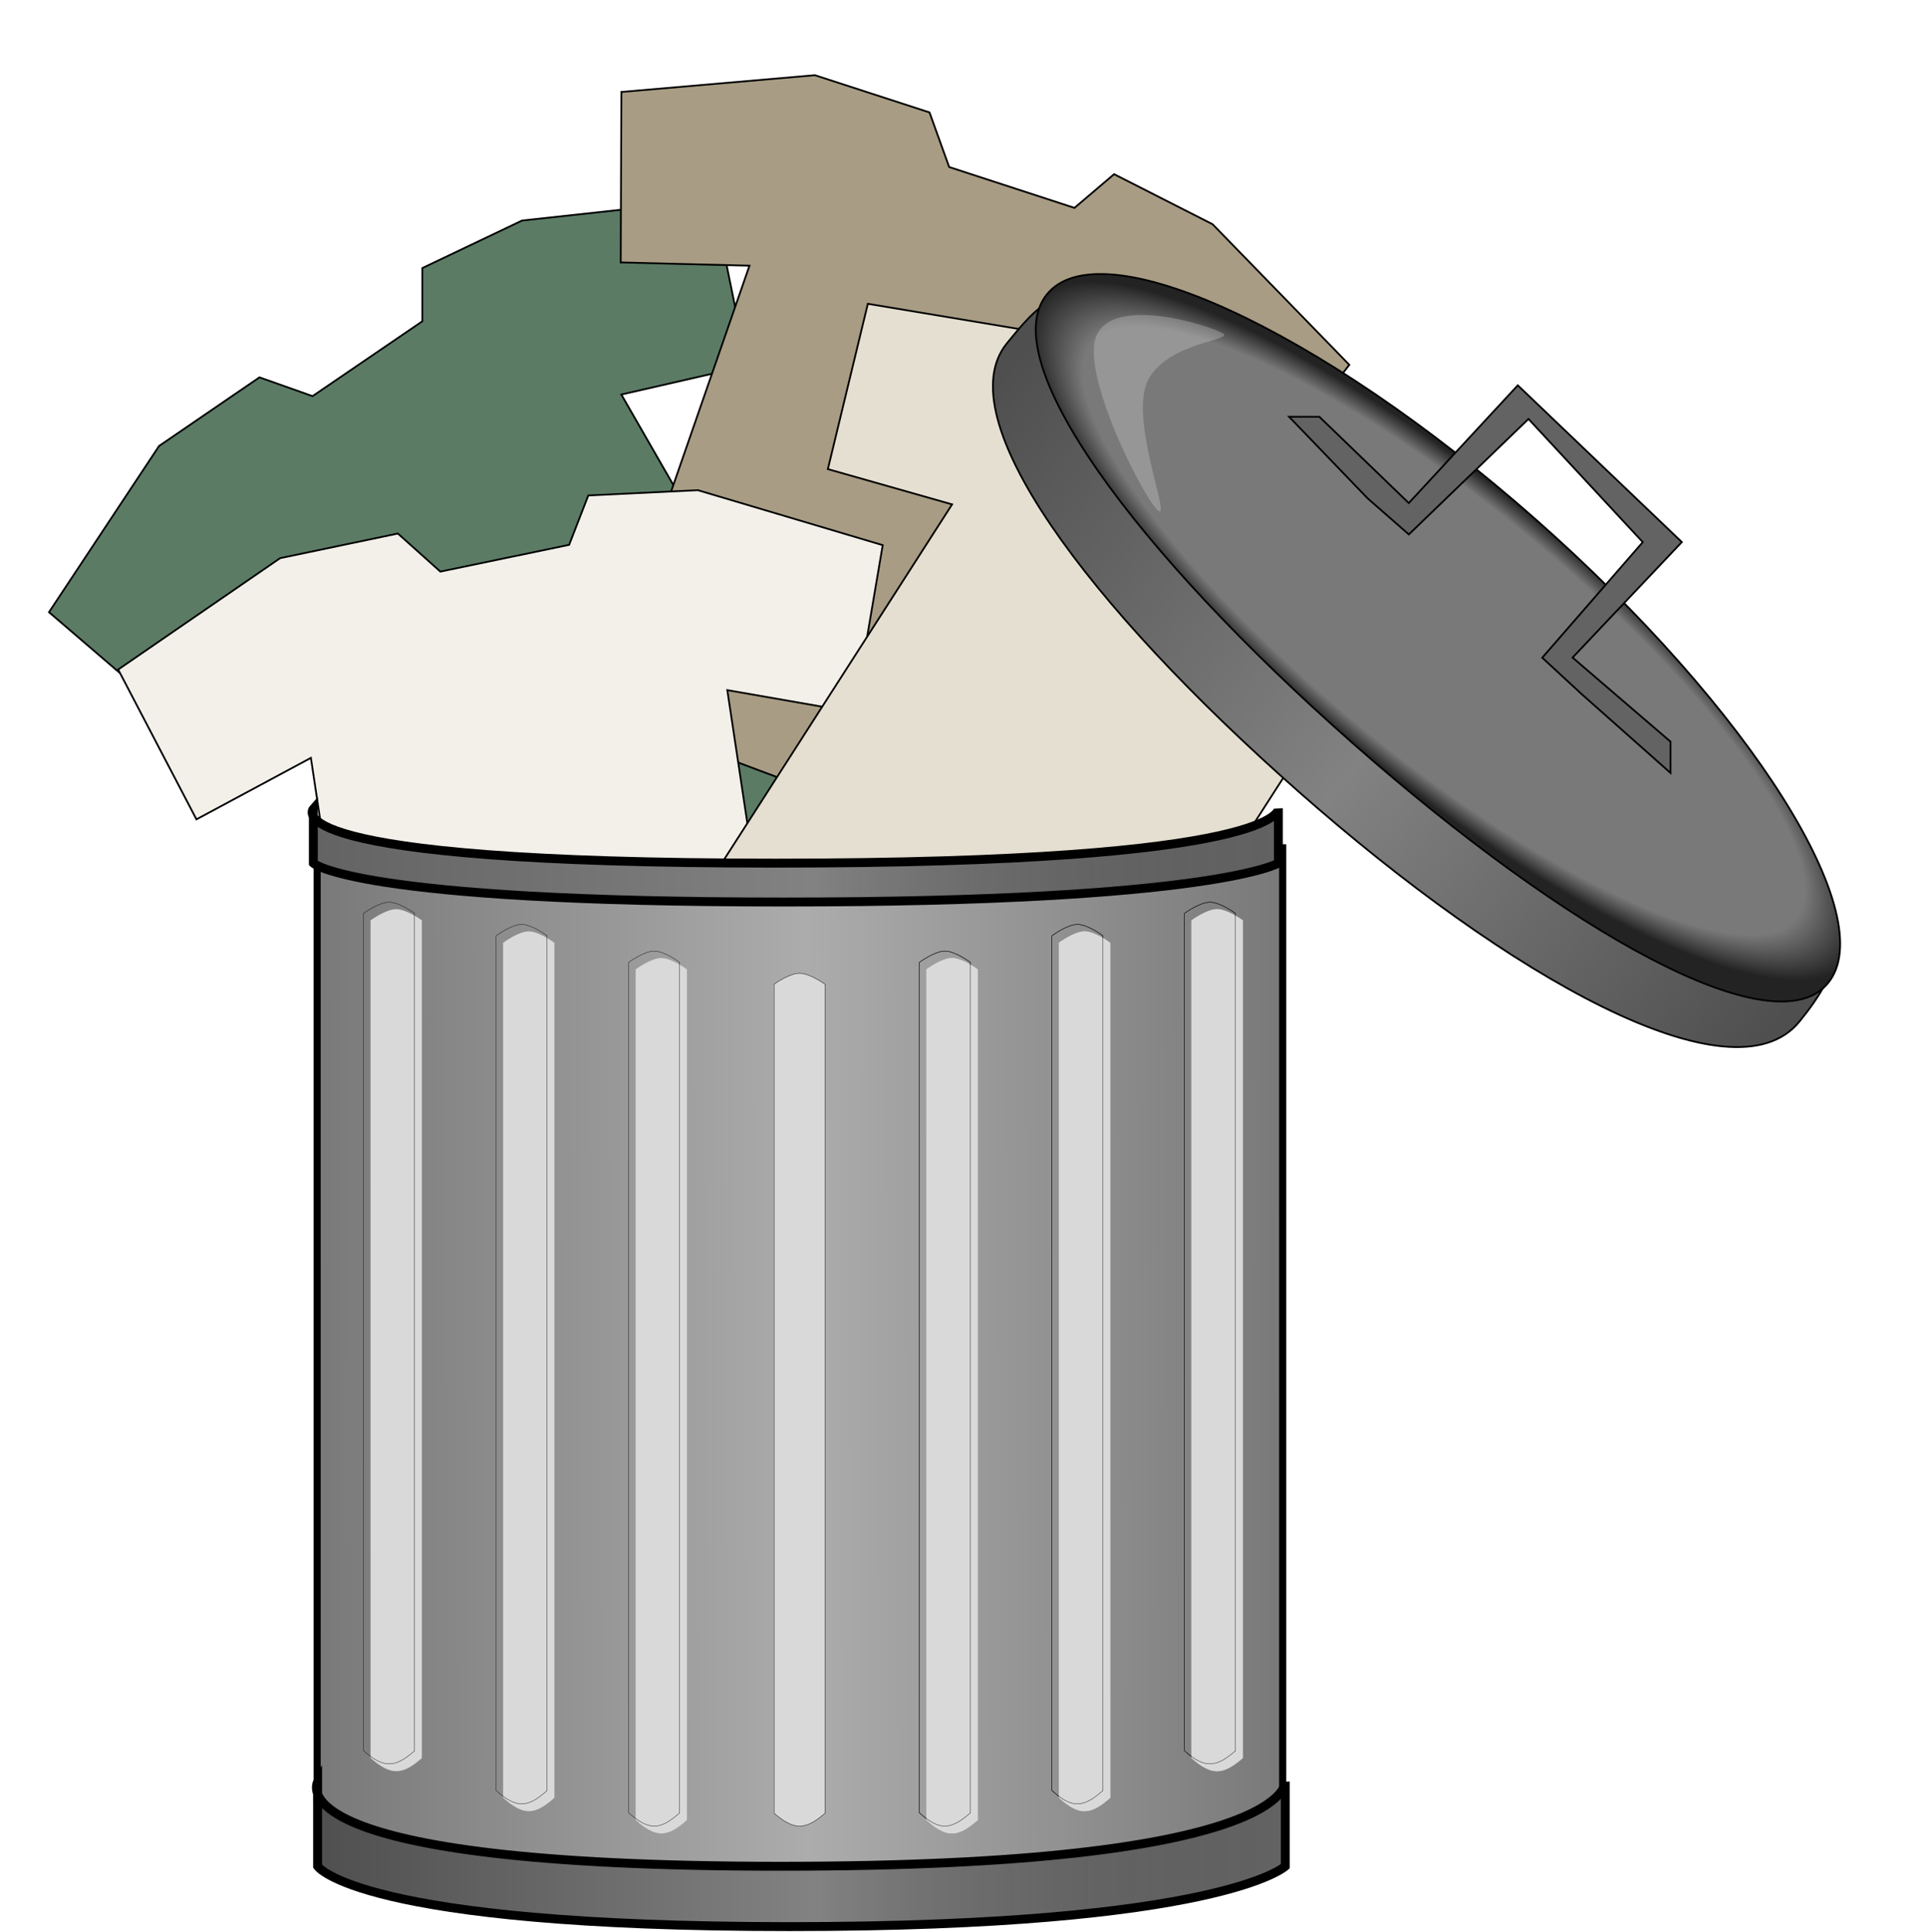 <svg width="1080" height="1083" viewBox="0 0 1080 1083" fill="none" xmlns="http://www.w3.org/2000/svg">
<path d="M399.763 111.941L418.721 205.022L348.902 221.011L348.229 221.165L348.577 221.77L478.612 447.994L275.814 573.953L145.779 347.728L145.431 347.123L144.981 347.666L98.351 404.007L27.459 343.179L89.165 249.996L145.417 211.533L174.938 221.986L175.167 222.067L175.372 221.928L236.477 180.257L236.702 180.103L236.702 179.827L236.702 150.265L292.589 123.64L399.763 111.941Z" fill="#5B7B65" stroke="black"/>
<path d="M756.221 204.504L698.945 278.723L642.818 232.701L642.272 232.254L642.043 232.915L556.033 480.82L333.807 397.509L419.817 149.605L420.047 148.943L419.352 148.925L347.88 147.114L348.246 51.557L456.698 42.154L520.959 63.028L531.88 93.392L531.965 93.63L532.202 93.707L601.93 116.454L602.19 116.539L602.396 116.363L624.399 97.637L679.617 125.716L756.221 204.504Z" fill="#A89C84" stroke="black"/>
<path d="M494.717 305.598L478.81 399.302L408.315 386.989L407.626 386.869L407.73 387.563L446.94 647.928L213.55 685.906L174.341 425.541L174.236 424.847L173.615 425.181L110.107 459.301L66.24 375.322L156.995 312.888L222.995 299.086L246.611 320.255L246.796 320.421L247.042 320.37L318.705 305.478L318.974 305.422L319.074 305.165L329.709 277.75L391.11 274.784L494.717 305.598Z" fill="#F2F0E9" stroke="black"/>
<path d="M847.145 420.527L774.416 478.291L730.546 419.61L730.124 419.046L729.748 419.632L589.035 638.843L392.522 502.541L533.234 283.33L533.611 282.744L532.947 282.555L463.974 262.97L486.382 170.301L593.836 188.219L651.408 224.513L655.002 256.716L655.03 256.966L655.238 257.097L717.68 296.569L717.909 296.714L718.149 296.596L743.833 283.903L790.963 324.937L847.145 420.527Z" fill="#E5DFD1" stroke="black"/>
<path d="M177.733 473.272C177.733 473.272 155.595 503.099 437.239 503.099C718.883 503.099 718.883 473.272 718.883 473.272V1010.16C718.883 1010.16 696.745 1053.65 437.239 1053.65C177.733 1053.65 177.733 1010.16 177.733 1010.16V741.714V473.272Z" fill="#979797"/>
<path d="M177.733 473.272C177.733 473.272 155.595 503.099 437.239 503.099C718.883 503.099 718.883 473.272 718.883 473.272V1010.16C718.883 1010.16 696.745 1053.65 437.239 1053.65C177.733 1053.65 177.733 1010.16 177.733 1010.16V741.714V473.272Z" fill="url(#paint0_linear_4_64)" fill-opacity="0.2"/>
<path d="M177.733 473.272C177.733 473.272 155.595 503.099 437.239 503.099C718.883 503.099 718.883 473.272 718.883 473.272V1010.16C718.883 1010.16 696.745 1053.65 437.239 1053.65C177.733 1053.65 177.733 1010.16 177.733 1010.16V741.714V473.272Z" fill="#979797"/>
<path d="M177.733 473.272C177.733 473.272 155.595 503.099 437.239 503.099C718.883 503.099 718.883 473.272 718.883 473.272V1010.16C718.883 1010.16 696.745 1053.65 437.239 1053.65C177.733 1053.65 177.733 1010.16 177.733 1010.16V741.714V473.272Z" fill="url(#paint1_linear_4_64)" fill-opacity="0.2"/>
<path d="M177.733 473.272V741.714V1010.16C177.733 1010.16 177.733 1053.65 437.239 1053.65C696.745 1053.65 718.883 1010.16 718.883 1010.16V473.272C718.883 473.272 718.883 503.099 437.239 503.099C155.595 503.099 177.733 473.272 177.733 473.272Z" stroke="black" stroke-width="4"/>
<path d="M178.006 998.854C178.006 998.854 150.958 1046.18 437.586 1046.18C724.215 1046.18 720.347 998.854 720.347 998.854V1046.18C720.347 1046.18 684.403 1080 442.379 1080C200.355 1080 178.006 1046.18 178.006 1046.18V998.854Z" fill="#636363"/>
<path d="M178.006 998.854C178.006 998.854 150.958 1046.18 437.586 1046.18C724.215 1046.18 720.347 998.854 720.347 998.854V1046.18C720.347 1046.18 684.403 1080 442.379 1080C200.355 1080 178.006 1046.18 178.006 1046.18V998.854Z" fill="url(#paint2_linear_4_64)" fill-opacity="0.2"/>
<path d="M178.006 998.854C178.006 998.854 150.958 1046.18 437.586 1046.18C724.215 1046.18 720.347 998.854 720.347 998.854V1046.18C720.347 1046.18 684.403 1080 442.379 1080C200.355 1080 178.006 1046.18 178.006 1046.18V998.854Z" fill="#636363"/>
<path d="M178.006 998.854C178.006 998.854 150.958 1046.18 437.586 1046.18C724.215 1046.18 720.347 998.854 720.347 998.854V1046.18C720.347 1046.18 684.403 1080 442.379 1080C200.355 1080 178.006 1046.18 178.006 1046.18V998.854Z" fill="url(#paint3_linear_4_64)" fill-opacity="0.2"/>
<path d="M178.006 998.854V1046.18C178.006 1046.18 200.355 1080 442.379 1080C684.403 1080 720.347 1046.18 720.347 1046.18V998.854C720.347 998.854 724.215 1046.18 437.586 1046.18C150.958 1046.18 178.006 998.854 178.006 998.854Z" stroke="black" stroke-width="5"/>
<path d="M175.608 453.345C175.608 453.345 148.633 483.853 434.487 483.853C720.342 483.853 716.484 453.345 716.484 453.345V483.853C716.484 483.853 680.637 505.654 439.267 505.654C197.897 505.654 175.608 483.853 175.608 483.853V453.345Z" fill="#636363"/>
<path d="M175.608 453.345C175.608 453.345 148.633 483.853 434.487 483.853C720.342 483.853 716.484 453.345 716.484 453.345V483.853C716.484 483.853 680.637 505.654 439.267 505.654C197.897 505.654 175.608 483.853 175.608 483.853V453.345Z" fill="url(#paint4_linear_4_64)" fill-opacity="0.2"/>
<path d="M175.608 453.345C175.608 453.345 148.633 483.853 434.487 483.853C720.342 483.853 716.484 453.345 716.484 453.345V483.853C716.484 483.853 680.637 505.654 439.267 505.654C197.897 505.654 175.608 483.853 175.608 483.853V453.345Z" fill="#636363"/>
<path d="M175.608 453.345C175.608 453.345 148.633 483.853 434.487 483.853C720.342 483.853 716.484 453.345 716.484 453.345V483.853C716.484 483.853 680.637 505.654 439.267 505.654C197.897 505.654 175.608 483.853 175.608 483.853V453.345Z" fill="url(#paint5_linear_4_64)" fill-opacity="0.2"/>
<path d="M175.608 453.345V483.853C175.608 483.853 197.897 505.654 439.267 505.654C680.637 505.654 716.484 483.853 716.484 483.853V453.345C716.484 453.345 720.342 483.853 434.487 483.853C148.633 483.853 175.608 453.345 175.608 453.345Z" stroke="black" stroke-width="5"/>
<path d="M1008.45 572.723C999.137 584.127 984.395 588.358 965.554 586.587C946.711 584.815 923.853 577.043 898.45 564.553C847.651 539.577 786.802 495.798 727.787 443.744C668.77 391.689 619.396 339.168 589.043 294.46C573.864 272.102 563.463 251.729 558.977 234.365C554.49 217.003 555.936 202.738 564.318 192.469C564.51 192.234 564.701 192 564.891 191.767C573.202 181.582 580.59 172.527 590.494 167.64C600.585 162.66 613.364 161.978 632.523 169.11C651.696 176.247 677.203 191.191 712.696 217.389C748.183 243.582 793.626 281.007 852.665 333.081C896.404 371.661 931.058 402.227 957.677 427.313C984.3 452.403 1002.86 471.987 1014.42 488.601C1025.99 505.211 1030.52 518.794 1029.19 531.901C1027.86 545.027 1020.64 557.786 1008.45 572.723Z" fill="#636363"/>
<path d="M1008.45 572.723C999.137 584.127 984.395 588.358 965.554 586.587C946.711 584.815 923.853 577.043 898.45 564.553C847.651 539.577 786.802 495.798 727.787 443.744C668.77 391.689 619.396 339.168 589.043 294.46C573.864 272.102 563.463 251.729 558.977 234.365C554.49 217.003 555.936 202.738 564.318 192.469C564.51 192.234 564.701 192 564.891 191.767C573.202 181.582 580.59 172.527 590.494 167.64C600.585 162.66 613.364 161.978 632.523 169.11C651.696 176.247 677.203 191.191 712.696 217.389C748.183 243.582 793.626 281.007 852.665 333.081C896.404 371.661 931.058 402.227 957.677 427.313C984.3 452.403 1002.86 471.987 1014.42 488.601C1025.99 505.211 1030.52 518.794 1029.19 531.901C1027.86 545.027 1020.64 557.786 1008.45 572.723Z" fill="url(#paint6_linear_4_64)" fill-opacity="0.2"/>
<path d="M1008.45 572.723C999.137 584.127 984.395 588.358 965.554 586.587C946.711 584.815 923.853 577.043 898.45 564.553C847.651 539.577 786.802 495.798 727.787 443.744C668.77 391.689 619.396 339.168 589.043 294.46C573.864 272.102 563.463 251.729 558.977 234.365C554.49 217.003 555.936 202.738 564.318 192.469C564.51 192.234 564.701 192 564.891 191.767C573.202 181.582 580.59 172.527 590.494 167.64C600.585 162.66 613.364 161.978 632.523 169.11C651.696 176.247 677.203 191.191 712.696 217.389C748.183 243.582 793.626 281.007 852.665 333.081C896.404 371.661 931.058 402.227 957.677 427.313C984.3 452.403 1002.86 471.987 1014.42 488.601C1025.99 505.211 1030.52 518.794 1029.19 531.901C1027.86 545.027 1020.64 557.786 1008.45 572.723Z" stroke="black"/>
<path d="M1024.59 551.025C1017.15 560.137 1004.43 563.075 987.464 560.563C970.514 558.054 949.457 550.116 925.53 537.661C877.685 512.753 818.488 469.843 757.958 416.454C697.429 363.065 647.062 309.337 615.632 264.32C599.915 241.808 588.952 221.503 583.811 204.528C578.666 187.54 579.384 174.013 586.821 164.901C594.266 155.781 607.435 152.317 625.057 154.031C642.663 155.743 664.593 162.616 689.387 174.003C738.971 196.773 799.906 237.544 860.426 290.925C920.947 344.306 969.565 400.165 999.25 447.312C1014.09 470.889 1024.19 492.261 1028.68 510.039C1033.18 527.834 1032.03 541.905 1024.59 551.025Z" fill="url(#paint7_radial_4_64)"/>
<path d="M1024.59 551.025C1017.15 560.137 1004.43 563.075 987.464 560.563C970.514 558.054 949.457 550.116 925.53 537.661C877.685 512.753 818.488 469.843 757.958 416.454C697.429 363.065 647.062 309.337 615.632 264.32C599.915 241.808 588.952 221.503 583.811 204.528C578.666 187.54 579.384 174.013 586.821 164.901C594.266 155.781 607.435 152.317 625.057 154.031C642.663 155.743 664.593 162.616 689.387 174.003C738.971 196.773 799.906 237.544 860.426 290.925C920.947 344.306 969.565 400.165 999.25 447.312C1014.09 470.889 1024.19 492.261 1028.68 510.039C1033.18 527.834 1032.03 541.905 1024.59 551.025Z" fill="black" fill-opacity="0.2"/>
<path d="M1024.59 551.025C1017.15 560.137 1004.43 563.075 987.464 560.563C970.514 558.054 949.457 550.116 925.53 537.661C877.685 512.753 818.488 469.843 757.958 416.454C697.429 363.065 647.062 309.337 615.632 264.32C599.915 241.808 588.952 221.503 583.811 204.528C578.666 187.54 579.384 174.013 586.821 164.901C594.266 155.781 607.435 152.317 625.057 154.031C642.663 155.743 664.593 162.616 689.387 174.003C738.971 196.773 799.906 237.544 860.426 290.925C920.947 344.306 969.565 400.165 999.25 447.312C1014.09 470.889 1024.19 492.261 1028.68 510.039C1033.18 527.834 1032.03 541.905 1024.59 551.025Z" stroke="black"/>
<g filter="url(#filter0_i_4_64)">
<path d="M692.524 511.932C692.524 511.932 683.999 505.654 678.146 505.654C672.294 505.654 663.769 511.932 663.769 511.932V981.512C675 991.44 681.293 991.258 692.524 981.512V511.932Z" fill="#D9D9D9"/>
</g>
<path d="M663.869 511.983V981.467C669.465 986.408 673.813 988.812 678.146 988.79C682.479 988.767 686.828 986.317 692.424 981.466V511.983L692.368 511.942C692.305 511.897 692.211 511.83 692.089 511.744C691.845 511.573 691.49 511.328 691.045 511.034C690.156 510.447 688.91 509.664 687.482 508.881C684.62 507.312 681.045 505.754 678.146 505.754C675.248 505.754 671.673 507.312 668.811 508.881C667.382 509.664 666.136 510.447 665.247 511.034C664.803 511.328 664.448 511.573 664.204 511.744C664.082 511.83 663.988 511.897 663.924 511.942L663.869 511.983Z" stroke="black" stroke-width="0.2"/>
<g filter="url(#filter1_i_4_64)">
<path d="M618.239 524.516C618.239 524.516 609.714 518.109 603.862 518.109C598.009 518.109 589.484 524.516 589.484 524.516V1003.78C600.715 1013.91 607.008 1013.72 618.239 1003.78V524.516Z" fill="#D9D9D9"/>
</g>
<path d="M589.584 524.566V1003.73C595.18 1008.78 599.528 1011.23 603.861 1011.21C608.194 1011.18 612.542 1008.68 618.139 1003.73V524.566L618.083 524.524C618.019 524.478 617.925 524.409 617.803 524.322C617.559 524.147 617.204 523.897 616.76 523.598C615.871 522.998 614.625 522.199 613.196 521.399C610.334 519.798 606.76 518.209 603.862 518.209C600.963 518.209 597.389 519.798 594.527 521.399C593.098 522.199 591.852 522.998 590.963 523.598C590.519 523.897 590.164 524.147 589.92 524.322C589.798 524.409 589.704 524.478 589.64 524.524L589.584 524.566Z" stroke="black" stroke-width="0.2"/>
<g filter="url(#filter2_i_4_64)">
<path d="M543.955 539.429C543.955 539.429 535.43 533.054 529.577 533.054C523.724 533.054 515.199 539.429 515.199 539.429V1016.27C526.43 1026.35 532.724 1026.17 543.955 1016.27V539.429Z" fill="#D9D9D9"/>
</g>
<path d="M515.299 539.479V1016.23C520.896 1021.24 525.244 1023.69 529.577 1023.66C533.91 1023.64 538.258 1021.15 543.855 1016.23V539.479L543.799 539.438C543.735 539.392 543.641 539.323 543.519 539.236C543.275 539.063 542.92 538.814 542.476 538.516C541.586 537.919 540.34 537.124 538.912 536.329C536.05 534.735 532.475 533.154 529.577 533.154C526.679 533.154 523.104 534.735 520.242 536.329C518.814 537.124 517.568 537.919 516.679 538.516C516.234 538.814 515.879 539.063 515.635 539.236C515.513 539.323 515.419 539.392 515.356 539.438L515.299 539.479Z" stroke="black" stroke-width="0.2"/>
<g filter="url(#filter3_ii_4_64)">
<path d="M433.726 551.722C433.726 551.722 442.251 545.509 448.104 545.509C453.956 545.509 462.481 551.722 462.481 551.722V1016.46C451.25 1026.29 444.957 1026.11 433.726 1016.46V551.722Z" fill="#D9D9D9"/>
</g>
<path d="M462.381 551.773V1016.42C456.786 1021.31 452.438 1023.68 448.104 1023.66C443.77 1023.64 439.422 1021.22 433.826 1016.41V551.773L433.881 551.733C433.945 551.688 434.039 551.621 434.161 551.537C434.405 551.367 434.76 551.125 435.204 550.835C436.093 550.253 437.339 549.478 438.768 548.703C441.63 547.15 445.205 545.609 448.104 545.609C451.003 545.609 454.577 547.15 457.439 548.703C458.868 549.478 460.114 550.253 461.003 550.835C461.448 551.125 461.803 551.367 462.046 551.537C462.168 551.621 462.263 551.688 462.326 551.733L462.381 551.773Z" stroke="black" stroke-width="0.2"/>
<g filter="url(#filter4_i_4_64)">
<path d="M692.524 511.932C692.524 511.932 683.999 505.654 678.146 505.654C672.294 505.654 663.769 511.932 663.769 511.932V981.512C675 991.44 681.293 991.258 692.524 981.512V511.932Z" fill="#D9D9D9"/>
</g>
<path d="M663.869 511.983V981.467C669.465 986.408 673.813 988.812 678.146 988.79C682.479 988.767 686.828 986.317 692.424 981.466V511.983L692.368 511.942C692.305 511.897 692.211 511.83 692.089 511.744C691.845 511.573 691.49 511.328 691.045 511.034C690.156 510.447 688.91 509.664 687.482 508.881C684.62 507.312 681.045 505.754 678.146 505.754C675.248 505.754 671.673 507.312 668.811 508.881C667.382 509.664 666.136 510.447 665.247 511.034C664.803 511.328 664.448 511.573 664.204 511.744C664.082 511.83 663.988 511.897 663.924 511.942L663.869 511.983Z" stroke="black" stroke-width="0.2"/>
<g filter="url(#filter5_i_4_64)">
<path d="M618.239 524.516C618.239 524.516 609.714 518.109 603.862 518.109C598.009 518.109 589.484 524.516 589.484 524.516V1003.78C600.715 1013.91 607.008 1013.72 618.239 1003.78V524.516Z" fill="#D9D9D9"/>
</g>
<path d="M589.584 524.566V1003.73C595.18 1008.78 599.528 1011.23 603.861 1011.21C608.194 1011.18 612.542 1008.68 618.139 1003.73V524.566L618.083 524.524C618.019 524.478 617.925 524.409 617.803 524.322C617.559 524.147 617.204 523.897 616.76 523.598C615.871 522.998 614.625 522.199 613.196 521.399C610.334 519.798 606.76 518.209 603.862 518.209C600.963 518.209 597.389 519.798 594.527 521.399C593.098 522.199 591.852 522.998 590.963 523.598C590.519 523.897 590.164 524.147 589.92 524.322C589.798 524.409 589.704 524.478 589.64 524.524L589.584 524.566Z" stroke="black" stroke-width="0.2"/>
<g filter="url(#filter6_i_4_64)">
<path d="M543.955 539.429C543.955 539.429 535.43 533.054 529.577 533.054C523.724 533.054 515.199 539.429 515.199 539.429V1016.27C526.43 1026.35 532.724 1026.17 543.955 1016.27V539.429Z" fill="#D9D9D9"/>
</g>
<path d="M515.299 539.479V1016.23C520.896 1021.24 525.244 1023.69 529.577 1023.66C533.91 1023.64 538.258 1021.15 543.855 1016.23V539.479L543.799 539.438C543.735 539.392 543.641 539.323 543.519 539.236C543.275 539.063 542.92 538.814 542.476 538.516C541.586 537.919 540.34 537.124 538.912 536.329C536.05 534.735 532.475 533.154 529.577 533.154C526.679 533.154 523.104 534.735 520.242 536.329C518.814 537.124 517.568 537.919 516.679 538.516C516.234 538.814 515.879 539.063 515.635 539.236C515.513 539.323 515.419 539.392 515.356 539.438L515.299 539.479Z" stroke="black" stroke-width="0.2"/>
<g filter="url(#filter7_i_4_64)">
<path d="M203.683 511.932C203.683 511.932 212.208 505.654 218.061 505.654C223.914 505.654 232.439 511.932 232.439 511.932V981.512C221.208 991.44 214.914 991.258 203.683 981.512V511.932Z" fill="#D9D9D9"/>
</g>
<path d="M232.339 511.983V981.467C226.743 986.408 222.395 988.812 218.062 988.79C213.728 988.767 209.38 986.317 203.783 981.466V511.983L203.839 511.942C203.903 511.897 203.997 511.83 204.119 511.744C204.363 511.573 204.718 511.328 205.162 511.034C206.051 510.447 207.297 509.664 208.726 508.881C211.588 507.312 215.162 505.754 218.061 505.754C220.96 505.754 224.535 507.312 227.397 508.881C228.825 509.664 230.071 510.447 230.96 511.034C231.405 511.328 231.76 511.573 232.004 511.744C232.126 511.83 232.22 511.897 232.283 511.942L232.339 511.983Z" stroke="black" stroke-width="0.2"/>
<g filter="url(#filter8_i_4_64)">
<path d="M277.968 524.516C277.968 524.516 286.493 518.109 292.346 518.109C298.198 518.109 306.723 524.516 306.723 524.516V1003.78C295.492 1013.91 289.199 1013.72 277.968 1003.78V524.516Z" fill="#D9D9D9"/>
</g>
<path d="M306.623 524.566V1003.73C301.027 1008.78 296.679 1011.23 292.346 1011.21C288.013 1011.18 283.665 1008.68 278.068 1003.73V524.566L278.124 524.524C278.188 524.478 278.282 524.409 278.404 524.322C278.648 524.147 279.003 523.897 279.447 523.598C280.336 522.998 281.583 522.199 283.011 521.399C285.873 519.798 289.448 518.209 292.346 518.209C295.244 518.209 298.818 519.798 301.68 521.399C303.109 522.199 304.355 522.998 305.244 523.598C305.688 523.897 306.043 524.147 306.287 524.322C306.409 524.409 306.503 524.478 306.567 524.524L306.623 524.566Z" stroke="black" stroke-width="0.2"/>
<g filter="url(#filter9_i_4_64)">
<path d="M352.253 539.429C352.253 539.429 360.778 533.054 366.63 533.054C372.483 533.054 381.008 539.429 381.008 539.429V1016.27C369.777 1026.35 363.484 1026.17 352.253 1016.27V539.429Z" fill="#D9D9D9"/>
</g>
<path d="M380.908 539.479V1016.23C375.312 1021.24 370.964 1023.69 366.631 1023.66C362.298 1023.64 357.949 1021.15 352.353 1016.23V539.479L352.409 539.438C352.472 539.392 352.567 539.323 352.688 539.236C352.932 539.063 353.287 538.814 353.732 538.516C354.621 537.919 355.867 537.124 357.295 536.329C360.158 534.735 363.732 533.154 366.63 533.154C369.529 533.154 373.103 534.735 375.965 536.329C377.394 537.124 378.64 537.919 379.529 538.516C379.973 538.814 380.328 539.063 380.572 539.236C380.694 539.323 380.788 539.392 380.852 539.438L380.908 539.479Z" stroke="black" stroke-width="0.2"/>
<g filter="url(#filter10_ii_4_64)">
<path d="M433.726 551.722C433.726 551.722 442.251 545.509 448.104 545.509C453.956 545.509 462.481 551.722 462.481 551.722V1016.46C451.25 1026.29 444.957 1026.11 433.726 1016.46V551.722Z" fill="#D9D9D9"/>
</g>
<path d="M462.381 551.773V1016.42C456.786 1021.31 452.438 1023.68 448.104 1023.66C443.77 1023.64 439.422 1021.22 433.826 1016.41V551.773L433.881 551.733C433.945 551.688 434.039 551.621 434.161 551.537C434.405 551.367 434.76 551.125 435.204 550.835C436.093 550.253 437.339 549.478 438.768 548.703C441.63 547.15 445.205 545.609 448.104 545.609C451.003 545.609 454.577 547.15 457.439 548.703C458.868 549.478 460.114 550.253 461.003 550.835C461.448 551.125 461.803 551.367 462.046 551.537C462.168 551.621 462.263 551.688 462.326 551.733L462.381 551.773Z" stroke="black" stroke-width="0.2"/>
<path d="M739.584 233.773L739.442 233.636L739.249 233.636L723.673 233.636L722.494 233.636L723.329 234.504L766.463 279.341L766.478 279.356L766.494 279.37L789.259 299.298L789.591 299.589L789.908 299.283L856.652 234.859L920.698 303.9L864.691 368.312L864.361 368.692L864.731 369.034L886.298 388.961L886.305 388.968L935.429 432.559L936.237 433.276L936.237 432.175L936.237 415.984L936.237 415.743L936.058 415.59L881.356 368.617L942.24 304.249L942.594 303.874L942.22 303.517L851.01 216.335L850.656 215.997L850.324 216.355L789.552 282.004L739.584 233.773Z" fill="#636363" stroke="black"/>
<path d="M643.722 212.506C632.225 233.405 656.075 290.428 649.391 286.454C642.706 282.481 603.659 207.717 615.156 186.818C626.654 165.919 678.65 182.844 685.335 186.818C692.02 190.792 655.22 191.607 643.722 212.506Z" fill="#D9D9D9" fill-opacity="0.3"/>
<defs>
<filter id="filter0_i_4_64" x="663.769" y="505.654" width="32.755" height="487.236" filterUnits="userSpaceOnUse" color-interpolation-filters="sRGB">
<feFlood flood-opacity="0" result="BackgroundImageFix"/>
<feBlend mode="normal" in="SourceGraphic" in2="BackgroundImageFix" result="shape"/>
<feColorMatrix in="SourceAlpha" type="matrix" values="0 0 0 0 0 0 0 0 0 0 0 0 0 0 0 0 0 0 127 0" result="hardAlpha"/>
<feOffset dx="4" dy="4"/>
<feGaussianBlur stdDeviation="2"/>
<feComposite in2="hardAlpha" operator="arithmetic" k2="-1" k3="1"/>
<feColorMatrix type="matrix" values="0 0 0 0 0 0 0 0 0 0 0 0 0 0 0 0 0 0 0.5 0"/>
<feBlend mode="normal" in2="shape" result="effect1_innerShadow_4_64"/>
</filter>
<filter id="filter1_i_4_64" x="589.484" y="518.109" width="32.755" height="497.199" filterUnits="userSpaceOnUse" color-interpolation-filters="sRGB">
<feFlood flood-opacity="0" result="BackgroundImageFix"/>
<feBlend mode="normal" in="SourceGraphic" in2="BackgroundImageFix" result="shape"/>
<feColorMatrix in="SourceAlpha" type="matrix" values="0 0 0 0 0 0 0 0 0 0 0 0 0 0 0 0 0 0 127 0" result="hardAlpha"/>
<feOffset dx="4" dy="4"/>
<feGaussianBlur stdDeviation="2"/>
<feComposite in2="hardAlpha" operator="arithmetic" k2="-1" k3="1"/>
<feColorMatrix type="matrix" values="0 0 0 0 0 0 0 0 0 0 0 0 0 0 0 0 0 0 0.5 0"/>
<feBlend mode="normal" in2="shape" result="effect1_innerShadow_4_64"/>
</filter>
<filter id="filter2_i_4_64" x="515.199" y="533.054" width="32.755" height="494.709" filterUnits="userSpaceOnUse" color-interpolation-filters="sRGB">
<feFlood flood-opacity="0" result="BackgroundImageFix"/>
<feBlend mode="normal" in="SourceGraphic" in2="BackgroundImageFix" result="shape"/>
<feColorMatrix in="SourceAlpha" type="matrix" values="0 0 0 0 0 0 0 0 0 0 0 0 0 0 0 0 0 0 127 0" result="hardAlpha"/>
<feOffset dx="4" dy="4"/>
<feGaussianBlur stdDeviation="2"/>
<feComposite in2="hardAlpha" operator="arithmetic" k2="-1" k3="1"/>
<feColorMatrix type="matrix" values="0 0 0 0 0 0 0 0 0 0 0 0 0 0 0 0 0 0 0.5 0"/>
<feBlend mode="normal" in2="shape" result="effect1_innerShadow_4_64"/>
</filter>
<filter id="filter3_ii_4_64" x="431.726" y="543.509" width="32.755" height="482.254" filterUnits="userSpaceOnUse" color-interpolation-filters="sRGB">
<feFlood flood-opacity="0" result="BackgroundImageFix"/>
<feBlend mode="normal" in="SourceGraphic" in2="BackgroundImageFix" result="shape"/>
<feColorMatrix in="SourceAlpha" type="matrix" values="0 0 0 0 0 0 0 0 0 0 0 0 0 0 0 0 0 0 127 0" result="hardAlpha"/>
<feOffset dx="2" dy="2"/>
<feGaussianBlur stdDeviation="2"/>
<feComposite in2="hardAlpha" operator="arithmetic" k2="-1" k3="1"/>
<feColorMatrix type="matrix" values="0 0 0 0 0 0 0 0 0 0 0 0 0 0 0 0 0 0 0.5 0"/>
<feBlend mode="normal" in2="shape" result="effect1_innerShadow_4_64"/>
<feColorMatrix in="SourceAlpha" type="matrix" values="0 0 0 0 0 0 0 0 0 0 0 0 0 0 0 0 0 0 127 0" result="hardAlpha"/>
<feOffset dx="-2" dy="-2"/>
<feGaussianBlur stdDeviation="2"/>
<feComposite in2="hardAlpha" operator="arithmetic" k2="-1" k3="1"/>
<feColorMatrix type="matrix" values="0 0 0 0 0 0 0 0 0 0 0 0 0 0 0 0 0 0 0.5 0"/>
<feBlend mode="normal" in2="effect1_innerShadow_4_64" result="effect2_innerShadow_4_64"/>
</filter>
<filter id="filter4_i_4_64" x="663.769" y="505.654" width="32.755" height="487.236" filterUnits="userSpaceOnUse" color-interpolation-filters="sRGB">
<feFlood flood-opacity="0" result="BackgroundImageFix"/>
<feBlend mode="normal" in="SourceGraphic" in2="BackgroundImageFix" result="shape"/>
<feColorMatrix in="SourceAlpha" type="matrix" values="0 0 0 0 0 0 0 0 0 0 0 0 0 0 0 0 0 0 127 0" result="hardAlpha"/>
<feOffset dx="4" dy="4"/>
<feGaussianBlur stdDeviation="2"/>
<feComposite in2="hardAlpha" operator="arithmetic" k2="-1" k3="1"/>
<feColorMatrix type="matrix" values="0 0 0 0 0 0 0 0 0 0 0 0 0 0 0 0 0 0 0.5 0"/>
<feBlend mode="normal" in2="shape" result="effect1_innerShadow_4_64"/>
</filter>
<filter id="filter5_i_4_64" x="589.484" y="518.109" width="32.755" height="497.199" filterUnits="userSpaceOnUse" color-interpolation-filters="sRGB">
<feFlood flood-opacity="0" result="BackgroundImageFix"/>
<feBlend mode="normal" in="SourceGraphic" in2="BackgroundImageFix" result="shape"/>
<feColorMatrix in="SourceAlpha" type="matrix" values="0 0 0 0 0 0 0 0 0 0 0 0 0 0 0 0 0 0 127 0" result="hardAlpha"/>
<feOffset dx="4" dy="4"/>
<feGaussianBlur stdDeviation="2"/>
<feComposite in2="hardAlpha" operator="arithmetic" k2="-1" k3="1"/>
<feColorMatrix type="matrix" values="0 0 0 0 0 0 0 0 0 0 0 0 0 0 0 0 0 0 0.5 0"/>
<feBlend mode="normal" in2="shape" result="effect1_innerShadow_4_64"/>
</filter>
<filter id="filter6_i_4_64" x="515.199" y="533.054" width="32.755" height="494.709" filterUnits="userSpaceOnUse" color-interpolation-filters="sRGB">
<feFlood flood-opacity="0" result="BackgroundImageFix"/>
<feBlend mode="normal" in="SourceGraphic" in2="BackgroundImageFix" result="shape"/>
<feColorMatrix in="SourceAlpha" type="matrix" values="0 0 0 0 0 0 0 0 0 0 0 0 0 0 0 0 0 0 127 0" result="hardAlpha"/>
<feOffset dx="4" dy="4"/>
<feGaussianBlur stdDeviation="2"/>
<feComposite in2="hardAlpha" operator="arithmetic" k2="-1" k3="1"/>
<feColorMatrix type="matrix" values="0 0 0 0 0 0 0 0 0 0 0 0 0 0 0 0 0 0 0.5 0"/>
<feBlend mode="normal" in2="shape" result="effect1_innerShadow_4_64"/>
</filter>
<filter id="filter7_i_4_64" x="203.683" y="505.654" width="32.755" height="487.236" filterUnits="userSpaceOnUse" color-interpolation-filters="sRGB">
<feFlood flood-opacity="0" result="BackgroundImageFix"/>
<feBlend mode="normal" in="SourceGraphic" in2="BackgroundImageFix" result="shape"/>
<feColorMatrix in="SourceAlpha" type="matrix" values="0 0 0 0 0 0 0 0 0 0 0 0 0 0 0 0 0 0 127 0" result="hardAlpha"/>
<feOffset dx="4" dy="4"/>
<feGaussianBlur stdDeviation="2"/>
<feComposite in2="hardAlpha" operator="arithmetic" k2="-1" k3="1"/>
<feColorMatrix type="matrix" values="0 0 0 0 0 0 0 0 0 0 0 0 0 0 0 0 0 0 0.5 0"/>
<feBlend mode="normal" in2="shape" result="effect1_innerShadow_4_64"/>
</filter>
<filter id="filter8_i_4_64" x="277.968" y="518.109" width="32.755" height="497.199" filterUnits="userSpaceOnUse" color-interpolation-filters="sRGB">
<feFlood flood-opacity="0" result="BackgroundImageFix"/>
<feBlend mode="normal" in="SourceGraphic" in2="BackgroundImageFix" result="shape"/>
<feColorMatrix in="SourceAlpha" type="matrix" values="0 0 0 0 0 0 0 0 0 0 0 0 0 0 0 0 0 0 127 0" result="hardAlpha"/>
<feOffset dx="4" dy="4"/>
<feGaussianBlur stdDeviation="2"/>
<feComposite in2="hardAlpha" operator="arithmetic" k2="-1" k3="1"/>
<feColorMatrix type="matrix" values="0 0 0 0 0 0 0 0 0 0 0 0 0 0 0 0 0 0 0.5 0"/>
<feBlend mode="normal" in2="shape" result="effect1_innerShadow_4_64"/>
</filter>
<filter id="filter9_i_4_64" x="352.253" y="533.054" width="32.755" height="494.709" filterUnits="userSpaceOnUse" color-interpolation-filters="sRGB">
<feFlood flood-opacity="0" result="BackgroundImageFix"/>
<feBlend mode="normal" in="SourceGraphic" in2="BackgroundImageFix" result="shape"/>
<feColorMatrix in="SourceAlpha" type="matrix" values="0 0 0 0 0 0 0 0 0 0 0 0 0 0 0 0 0 0 127 0" result="hardAlpha"/>
<feOffset dx="4" dy="4"/>
<feGaussianBlur stdDeviation="2"/>
<feComposite in2="hardAlpha" operator="arithmetic" k2="-1" k3="1"/>
<feColorMatrix type="matrix" values="0 0 0 0 0 0 0 0 0 0 0 0 0 0 0 0 0 0 0.5 0"/>
<feBlend mode="normal" in2="shape" result="effect1_innerShadow_4_64"/>
</filter>
<filter id="filter10_ii_4_64" x="431.726" y="543.509" width="32.755" height="482.254" filterUnits="userSpaceOnUse" color-interpolation-filters="sRGB">
<feFlood flood-opacity="0" result="BackgroundImageFix"/>
<feBlend mode="normal" in="SourceGraphic" in2="BackgroundImageFix" result="shape"/>
<feColorMatrix in="SourceAlpha" type="matrix" values="0 0 0 0 0 0 0 0 0 0 0 0 0 0 0 0 0 0 127 0" result="hardAlpha"/>
<feOffset dx="2" dy="2"/>
<feGaussianBlur stdDeviation="2"/>
<feComposite in2="hardAlpha" operator="arithmetic" k2="-1" k3="1"/>
<feColorMatrix type="matrix" values="0 0 0 0 0 0 0 0 0 0 0 0 0 0 0 0 0 0 0.5 0"/>
<feBlend mode="normal" in2="shape" result="effect1_innerShadow_4_64"/>
<feColorMatrix in="SourceAlpha" type="matrix" values="0 0 0 0 0 0 0 0 0 0 0 0 0 0 0 0 0 0 127 0" result="hardAlpha"/>
<feOffset dx="-2" dy="-2"/>
<feGaussianBlur stdDeviation="2"/>
<feComposite in2="hardAlpha" operator="arithmetic" k2="-1" k3="1"/>
<feColorMatrix type="matrix" values="0 0 0 0 0 0 0 0 0 0 0 0 0 0 0 0 0 0 0.5 0"/>
<feBlend mode="normal" in2="effect1_innerShadow_4_64" result="effect2_innerShadow_4_64"/>
</filter>
<linearGradient id="paint0_linear_4_64" x1="718.883" y1="731.081" x2="177.324" y2="733.386" gradientUnits="userSpaceOnUse">
<stop/>
<stop offset="0.492" stop-color="white"/>
<stop offset="1"/>
</linearGradient>
<linearGradient id="paint1_linear_4_64" x1="718.883" y1="731.081" x2="177.324" y2="733.386" gradientUnits="userSpaceOnUse">
<stop/>
<stop offset="0.492" stop-color="white"/>
<stop offset="1"/>
</linearGradient>
<linearGradient id="paint2_linear_4_64" x1="177.324" y1="1038.71" x2="721.279" y2="1038.71" gradientUnits="userSpaceOnUse">
<stop/>
<stop offset="0.513" stop-color="white"/>
<stop offset="1" stop-opacity="0"/>
</linearGradient>
<linearGradient id="paint3_linear_4_64" x1="177.324" y1="1038.71" x2="721.279" y2="1038.71" gradientUnits="userSpaceOnUse">
<stop/>
<stop offset="0.513" stop-color="white"/>
<stop offset="1" stop-opacity="0"/>
</linearGradient>
<linearGradient id="paint4_linear_4_64" x1="174.928" y1="505.654" x2="728.468" y2="505.654" gradientUnits="userSpaceOnUse">
<stop stop-color="#636363"/>
<stop offset="0.505" stop-color="white"/>
<stop offset="1" stop-opacity="0"/>
</linearGradient>
<linearGradient id="paint5_linear_4_64" x1="174.928" y1="505.654" x2="728.468" y2="505.654" gradientUnits="userSpaceOnUse">
<stop stop-color="#636363"/>
<stop offset="0.505" stop-color="white"/>
<stop offset="1" stop-opacity="0"/>
</linearGradient>
<linearGradient id="paint6_linear_4_64" x1="559.531" y1="212.972" x2="1000.77" y2="567.299" gradientUnits="userSpaceOnUse">
<stop/>
<stop offset="0.515" stop-color="white"/>
<stop offset="1"/>
</linearGradient>
<radialGradient id="paint7_radial_4_64" cx="0" cy="0" r="1" gradientUnits="userSpaceOnUse" gradientTransform="translate(809.192 353.69) rotate(129.224) scale(81.52 292.147)">
<stop offset="0.87" stop-color="#979797"/>
<stop offset="1" stop-color="#2C2C2C"/>
</radialGradient>
</defs>
</svg>
